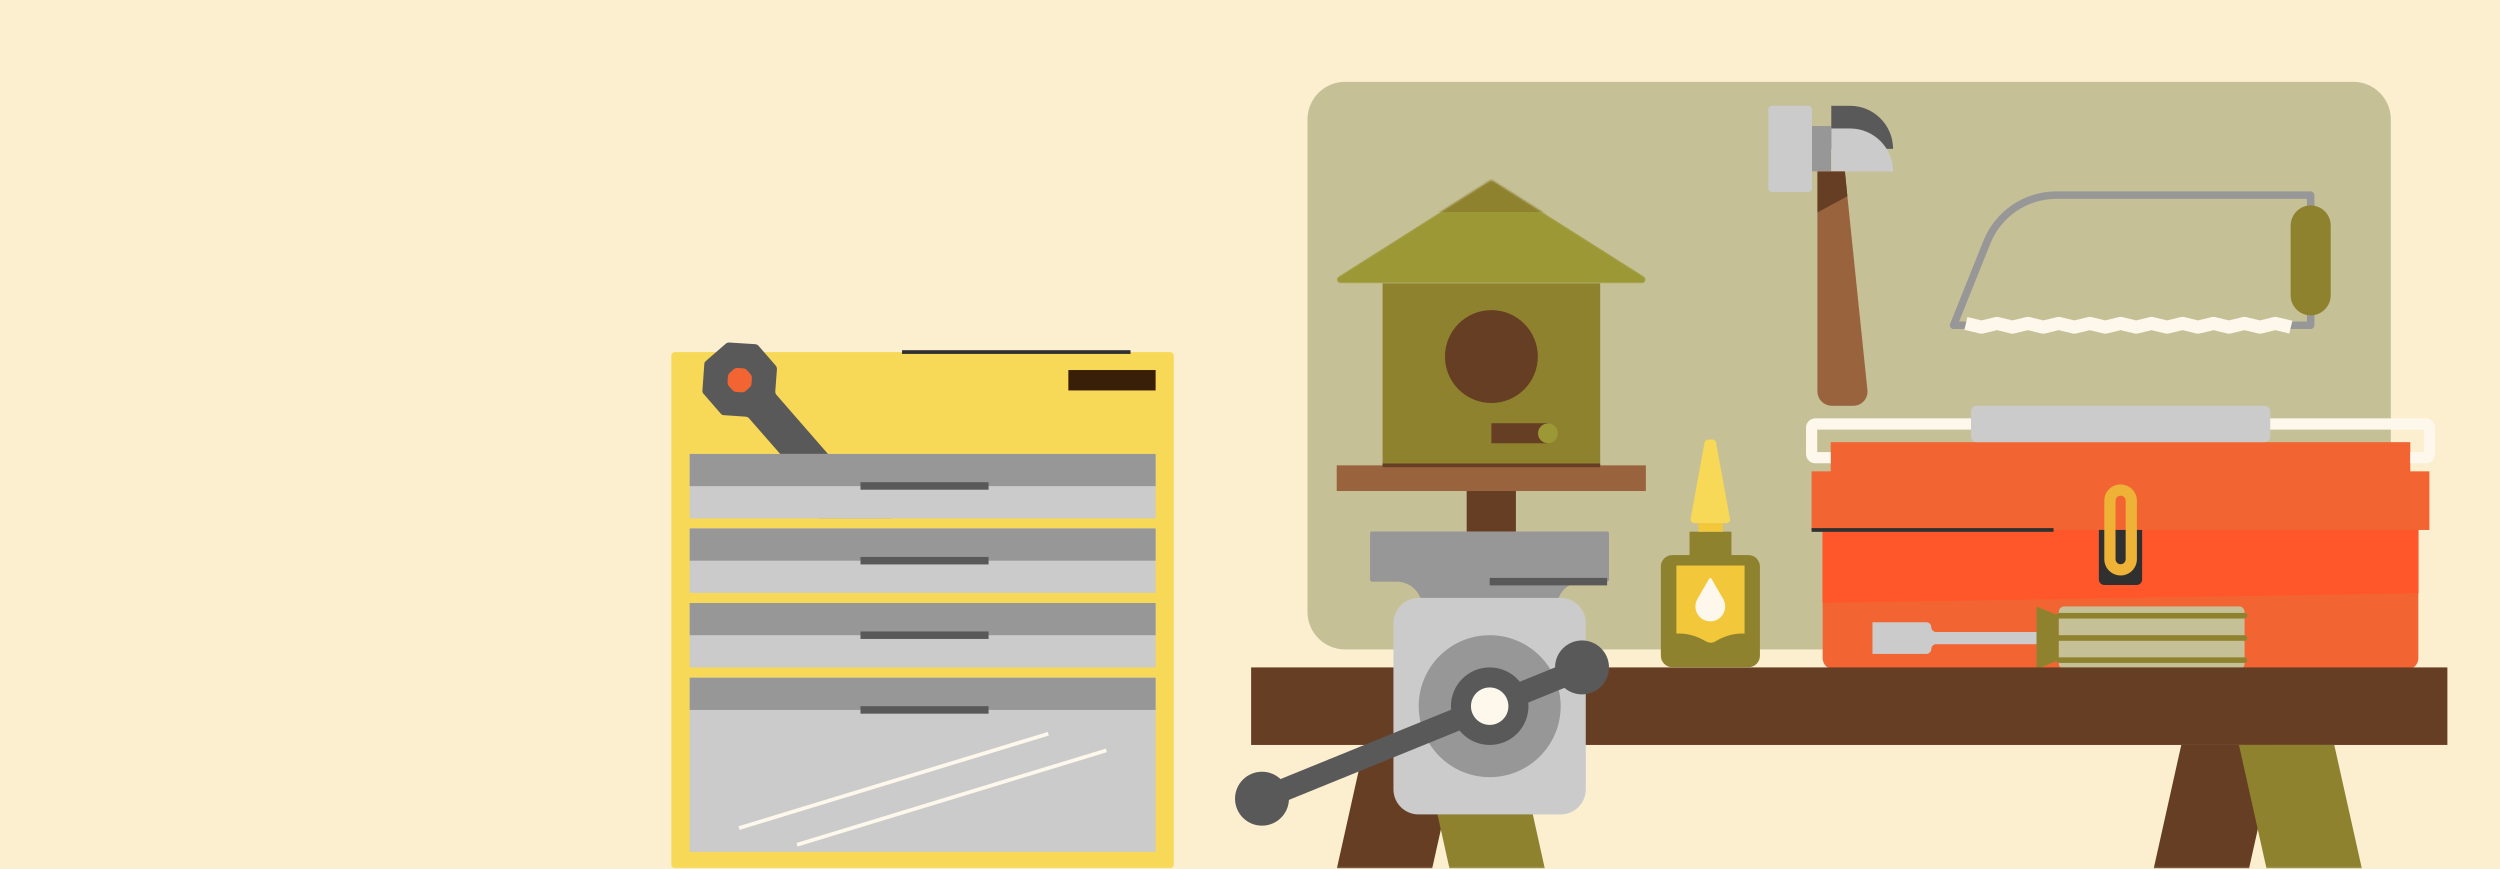 <svg width="1335" height="464" viewBox="0 0 1335 464" fill="none" xmlns="http://www.w3.org/2000/svg">
<g clip-path="url(#clip0_1528_78280)">
<rect width="1335" height="464" fill="#FBEFD0"/>
<mask id="mask0_1528_78280" style="mask-type:luminance" maskUnits="userSpaceOnUse" x="0" y="-1" width="1336" height="465">
<path d="M1335.1 -0.4H0.1V463.8H1335.1V-0.4Z" fill="white"/>
</mask>
<g mask="url(#mask0_1528_78280)">
<path d="M1335 -0.4H0V463.8H1335V-0.4Z" fill="#FBEFD0"/>
<path d="M718.199 43.7H1256.7C1267.7 43.7 1276.7 52.7 1276.7 63.7V326.8C1276.7 337.8 1267.7 346.8 1256.7 346.8H718.199C707.199 346.8 698.199 337.8 698.199 326.8V63.7C698.199 52.7 707.199 43.7 718.199 43.7Z" fill="#C6C097"/>
<path d="M1291.4 267.7V351.5C1291.4 354.8 1288.7 357.5 1285.4 357.5H979.3C976 357.5 973.3 354.8 973.3 351.5V267.7C973.3 264.4 976 261.7 979.3 261.7H1285.5C1288.8 261.7 1291.4 264.4 1291.4 267.7Z" fill="#F26533"/>
<path d="M1291.4 276.7V316.8L973.3 322V276.7H1291.4Z" fill="#FF5729"/>
<path d="M1287.1 251.7V236.1H977.599V251.7H967.399V283H1297.3V251.7H1287.1Z" fill="#F26533"/>
<path d="M1120.8 283H1143.9V309.4C1143.9 311.1 1142.6 312.4 1140.9 312.4H1123.8C1122.1 312.4 1120.8 311.1 1120.8 309.4V283Z" fill="#313030"/>
<path fill-rule="evenodd" clip-rule="evenodd" d="M964.399 228.4C964.399 225.643 966.643 223.4 969.399 223.4H1061.5V229.4H970.399V241.4H977.599V247.4H969.399C966.643 247.4 964.399 245.157 964.399 242.4V228.4Z" fill="#FEF8EC"/>
<path fill-rule="evenodd" clip-rule="evenodd" d="M1294.3 229.4H1203.2V223.4H1295.3C1298.06 223.4 1300.3 225.643 1300.3 228.4V242.4C1300.3 245.157 1298.06 247.4 1295.3 247.4H1287.1V241.4H1294.3V229.4Z" fill="#FEF8EC"/>
<path d="M1055.5 216.7H1209.3C1211 216.7 1212.3 218 1212.3 219.7V233.1C1212.3 234.8 1211 236.1 1209.3 236.1H1055.5C1053.8 236.1 1052.5 234.8 1052.5 233.1V219.7C1052.5 218.1 1053.8 216.7 1055.5 216.7Z" fill="#CBCBCB"/>
<path fill-rule="evenodd" clip-rule="evenodd" d="M1132.4 264.7C1130.86 264.7 1129.7 265.857 1129.7 267.4V298.6C1129.7 300.109 1130.92 301.3 1132.4 301.3C1133.91 301.3 1135.1 300.078 1135.1 298.6V267.4C1135.1 265.891 1133.88 264.7 1132.4 264.7ZM1123.7 267.4C1123.7 262.543 1127.54 258.7 1132.4 258.7C1137.12 258.7 1141.1 262.509 1141.1 267.4V298.6C1141.1 303.323 1137.29 307.3 1132.4 307.3C1127.68 307.3 1123.7 303.491 1123.7 298.6V267.4Z" fill="#EEB236"/>
<path d="M1096.6 337.5H1033.9C1032.5 337.5 1031.3 336.3 1031.3 334.9C1031.3 333.4 1030.1 332.3 1028.7 332.3H999.899V349.2H1028.7C1030.1 349.2 1031.3 348 1031.3 346.6C1031.3 345.1 1032.5 344 1033.9 344H1096.6V337.5Z" fill="#CBCBCB"/>
<path d="M1099.4 352.5L1087.5 357.4V323.9L1099.4 328.8V352.5Z" fill="#8E822F"/>
<path d="M1102.4 323.8H1195.6C1197.3 323.8 1198.6 325.1 1198.6 326.8V354.4C1198.6 356.1 1197.3 357.4 1195.6 357.4H1102.4C1100.7 357.4 1099.4 356.1 1099.4 354.4V326.8C1099.4 325.2 1100.7 323.8 1102.4 323.8Z" fill="#C6C097"/>
<path fill-rule="evenodd" clip-rule="evenodd" d="M1097.9 328.8C1097.9 327.972 1098.57 327.3 1099.4 327.3H1198.6C1199.43 327.3 1200.1 327.972 1200.1 328.8C1200.1 329.629 1199.43 330.3 1198.6 330.3H1099.4C1098.57 330.3 1097.9 329.629 1097.9 328.8Z" fill="#8E822F"/>
<path fill-rule="evenodd" clip-rule="evenodd" d="M1097.9 340.7C1097.9 339.872 1098.57 339.2 1099.4 339.2H1198.6C1199.43 339.2 1200.1 339.872 1200.1 340.7C1200.1 341.529 1199.43 342.2 1198.6 342.2H1099.4C1098.57 342.2 1097.9 341.529 1097.9 340.7Z" fill="#8E822F"/>
<path fill-rule="evenodd" clip-rule="evenodd" d="M1097.9 352.5C1097.9 351.672 1098.57 351 1099.4 351H1198.6C1199.43 351 1200.1 351.672 1200.1 352.5C1200.1 353.329 1199.43 354 1198.6 354H1099.4C1098.57 354 1097.9 353.329 1097.9 352.5Z" fill="#8E822F"/>
<path d="M854.5 151.3H738.3V248.5H854.5V151.3Z" fill="#8E822F"/>
<path d="M796.4 215.2C810.096 215.2 821.2 204.097 821.2 190.4C821.2 176.703 810.096 165.6 796.4 165.6C782.703 165.6 771.6 176.703 771.6 190.4C771.6 204.097 782.703 215.2 796.4 215.2Z" fill="#663E23"/>
<path d="M826.599 226H796.399V236.7H826.599V226Z" fill="#663E23"/>
<path d="M826.6 236.7C829.527 236.7 831.9 234.327 831.9 231.4C831.9 228.473 829.527 226.1 826.6 226.1C823.673 226.1 821.3 228.473 821.3 231.4C821.3 234.327 823.673 236.7 826.6 236.7Z" fill="#9B9835"/>
<mask id="mask1_1528_78280" style="mask-type:luminance" maskUnits="userSpaceOnUse" x="713" y="96" width="166" height="56">
<path d="M796.399 151.3H715.899C713.899 151.3 713.099 148.7 714.799 147.6L795.299 96.6C795.999 96.2 796.799 96.2 797.399 96.6L877.899 147.6C879.599 148.7 878.799 151.3 876.799 151.3H796.399Z" fill="white"/>
</mask>
<g mask="url(#mask1_1528_78280)">
<path d="M796.399 151.3H715.899C713.899 151.3 713.099 148.7 714.799 147.6L795.299 96.6C795.999 96.2 796.799 96.2 797.399 96.6L877.899 147.6C879.599 148.7 878.799 151.3 876.799 151.3H796.399Z" fill="#9B9835"/>
<path d="M839.5 65.4H753.3V113.2H839.5V65.4Z" fill="#8E822F"/>
</g>
<path d="M878.9 248.5H713.8V262.2H878.9V248.5Z" fill="#99643D"/>
<path d="M809.5 262.2H783.2V306.3H809.5V262.2Z" fill="#663E23"/>
<path d="M859.2 284.8V309.6C859.2 310.1 858.7 310.6 858.2 310.6H845C837.5 310.6 831.4 316.7 831.4 324.2V337.4H759.4V324.2C759.4 316.7 753.3 310.6 745.8 310.6H732.6C732.1 310.6 731.6 310.1 731.6 309.6V284.8C731.6 284.3 732.1 283.8 732.6 283.8H858.1C858.8 283.8 859.2 284.3 859.2 284.8Z" fill="#989797"/>
<path d="M1306.9 356.4H668.1V397.8H1306.9V356.4Z" fill="#663E23"/>
<path d="M779.499 397.8H728.599L713.899 463.7H764.799L779.499 397.8Z" fill="#663E23"/>
<path d="M759.399 397.8H810.299L824.899 463.7H773.999L759.399 397.8Z" fill="#8E822F"/>
<path d="M1215.7 397.8H1164.8L1150.1 463.7H1201L1215.7 397.8Z" fill="#663E23"/>
<path d="M1195.6 397.8H1246.5L1261.2 463.7H1210.3L1195.6 397.8Z" fill="#8E822F"/>
<path d="M933.699 296.4H924.599V283.9H902.199V296.4H892.999C889.599 296.4 886.899 299.2 886.899 302.5V350.2C886.899 353.6 889.699 356.3 892.999 356.3H933.699C937.099 356.3 939.799 353.5 939.799 350.2V302.5C939.799 299.2 937.099 296.4 933.699 296.4Z" fill="#8E822F"/>
<path d="M919.999 279.4H906.899V283.9H919.999V279.4Z" fill="#F3C73A"/>
<path d="M921.899 279.4H904.799C903.499 279.4 902.599 278.2 902.799 277L910.199 236.4C910.399 235.4 911.199 234.7 912.199 234.7H914.399C915.399 234.7 916.199 235.4 916.399 236.4L923.799 277C924.099 278.3 923.099 279.4 921.899 279.4Z" fill="#F7D857"/>
<path d="M895.199 302V338.3H896.699C901.799 338.3 906.599 339.9 910.999 342.5C911.699 342.9 912.599 343.2 913.499 343.2C914.399 343.2 915.199 343 915.999 342.5C920.399 339.9 925.199 338.3 930.299 338.3H931.599V302H895.199Z" fill="#F3C73A"/>
<path d="M912.7 309L906.4 319.9C903.4 325.2 907.2 331.8 913.3 331.8C919.4 331.8 923.2 325.2 920.2 319.9L913.9 309C913.7 308.5 913 308.5 912.7 309Z" fill="#FEF8EC"/>
<path d="M757.5 319.3H833.4C840.8 319.3 846.8 325.3 846.8 332.7V421.5C846.8 428.9 840.8 434.9 833.4 434.9H757.5C750.1 434.9 744.1 428.9 744.1 421.5V332.7C744.2 325.3 750.1 319.3 757.5 319.3Z" fill="#CBCBCB"/>
<path d="M795.5 415C816.431 415 833.4 398.032 833.4 377.1C833.4 356.169 816.431 339.2 795.5 339.2C774.568 339.2 757.6 356.169 757.6 377.1C757.6 398.032 774.568 415 795.5 415Z" fill="#989797"/>
<path d="M795.5 397.8C806.932 397.8 816.2 388.532 816.2 377.1C816.2 365.668 806.932 356.4 795.5 356.4C784.068 356.4 774.8 365.668 774.8 377.1C774.8 388.532 784.068 397.8 795.5 397.8Z" fill="#5A5959"/>
<path fill-rule="evenodd" clip-rule="evenodd" d="M845.36 363.258L677.66 431.458L673.14 420.342L840.84 352.142L845.36 363.258Z" fill="#5A5959"/>
<path d="M844.8 370.8C852.753 370.8 859.2 364.353 859.2 356.4C859.2 348.447 852.753 342 844.8 342C836.847 342 830.4 348.447 830.4 356.4C830.4 364.353 836.847 370.8 844.8 370.8Z" fill="#5A5959"/>
<path d="M673.9 440.9C681.853 440.9 688.3 434.453 688.3 426.5C688.3 418.547 681.853 412.1 673.9 412.1C665.947 412.1 659.5 418.547 659.5 426.5C659.5 434.453 665.947 440.9 673.9 440.9Z" fill="#5A5959"/>
<path d="M795.5 387.1C801.023 387.1 805.5 382.623 805.5 377.1C805.5 371.577 801.023 367.1 795.5 367.1C789.977 367.1 785.5 371.577 785.5 377.1C785.5 382.623 789.977 387.1 795.5 387.1Z" fill="#FEF8EC"/>
<path d="M360.5 188H624.8C625.9 188 626.8 188.9 626.8 190V461.7C626.8 462.8 625.9 463.7 624.8 463.7H360.5C359.4 463.7 358.5 462.8 358.5 461.7V190C358.5 188.9 359.4 188 360.5 188Z" fill="#F7D857"/>
<path d="M476.6 268.1L476 276.7H437.1L437.7 267.7C437.7 267.1 437.6 266.5 437.2 266L411.1 236.1L399.9 223.3C399.5 222.8 398.9 222.6 398.3 222.5L386.5 221.7C385.9 221.7 385.3 221.4 384.9 220.9L375.6 210.2C375.2 209.7 375 209.1 375.1 208.5L376.1 194.4C376.1 193.8 376.4 193.2 376.9 192.8L387.6 183.5C388.1 183.1 388.7 182.9 389.3 182.9L403.4 183.8C404 183.9 404.6 184.1 405 184.6L414.3 195.3C414.7 195.8 414.9 196.4 414.9 197L414 209C414 209.6 414.1 210.2 414.5 210.7L436.8 236.3L451.8 253.5C452.2 254 452.8 254.2 453.4 254.3L465.1 255.1C465.7 255.1 466.3 255.4 466.7 255.9L476 266.6C476.4 266.9 476.6 267.5 476.6 268.1Z" fill="#5A5959"/>
<path d="M391.8 197.2L389.7 199.1C389.1 199.6 388.7 200.4 388.7 201.2L388.5 204C388.5 204.8 388.7 205.6 389.2 206.2L391.1 208.3C391.6 208.9 392.4 209.3 393.2 209.3L396 209.5C396.8 209.6 397.6 209.3 398.2 208.8L400.3 206.9C400.9 206.4 401.3 205.6 401.3 204.8L401.5 202C401.5 201.2 401.3 200.4 400.8 199.8L398.9 197.7C398.4 197.1 397.6 196.7 396.8 196.7L394 196.5C393.2 196.4 392.4 196.7 391.8 197.2Z" fill="#F26533"/>
<path d="M469.6 272.2L469.3 276.8H450C450 276.7 450 276.6 450 276.4L450.4 270.9C450.5 270.1 450.8 269.4 451.4 268.9L455.6 265.3C456.2 264.8 457 264.5 457.8 264.6L463.3 265C464.1 265 464.8 265.4 465.4 266L469 270.2C469.4 270.6 469.6 271.4 469.6 272.2Z" fill="#BAC6B2"/>
<path d="M617.1 242.4H368.3V276.8H617.1V242.4Z" fill="#CBCBCB"/>
<path d="M617.1 242.4H368.3V259.6H617.1V242.4Z" fill="#989797"/>
<path d="M617.1 282.2H368.3V316.6H617.1V282.2Z" fill="#CBCBCB"/>
<path d="M617.1 282.2H368.3V299.4H617.1V282.2Z" fill="#989797"/>
<path d="M617.1 322H368.3V356.4H617.1V322Z" fill="#CBCBCB"/>
<path d="M617.1 322H368.3V339.2H617.1V322Z" fill="#989797"/>
<path d="M617.1 361.9H368.3V454.9H617.1V361.9Z" fill="#CBCBCB"/>
<path d="M617.1 361.9H368.3V379.1H617.1V361.9Z" fill="#989797"/>
<path d="M617.1 197.6H570.5V208.5H617.1V197.6Z" fill="#3A1F08"/>
<path fill-rule="evenodd" clip-rule="evenodd" d="M527.9 261.5H459.5V257.5H527.9V261.5Z" fill="#5A5959"/>
<path fill-rule="evenodd" clip-rule="evenodd" d="M527.9 301.4H459.5V297.4H527.9V301.4Z" fill="#5A5959"/>
<path fill-rule="evenodd" clip-rule="evenodd" d="M527.9 341.2H459.5V337.2H527.9V341.2Z" fill="#5A5959"/>
<path fill-rule="evenodd" clip-rule="evenodd" d="M527.9 381.1H459.5V377.1H527.9V381.1Z" fill="#5A5959"/>
<path fill-rule="evenodd" clip-rule="evenodd" d="M795.5 308.6H858.2V312.6H795.5V308.6Z" fill="#5A5959"/>
<path fill-rule="evenodd" clip-rule="evenodd" d="M1096.6 284H967.399V282H1096.6V284Z" fill="#313030"/>
<path fill-rule="evenodd" clip-rule="evenodd" d="M560.091 392.757L394.891 443.157L394.308 441.244L559.508 390.844L560.091 392.757Z" fill="#FEF8EC"/>
<path fill-rule="evenodd" clip-rule="evenodd" d="M591.091 401.657L425.891 452.057L425.308 450.144L590.508 399.744L591.091 401.657Z" fill="#FEF8EC"/>
<path fill-rule="evenodd" clip-rule="evenodd" d="M603.699 189H481.699V187H603.699V189Z" fill="#313030"/>
<path fill-rule="evenodd" clip-rule="evenodd" d="M1062.86 130.045C1062.86 130.045 1062.86 130.045 1062.86 130.045L1046.16 171.7H1231.9V106.2H1098.1C1082.62 106.2 1068.65 115.605 1062.86 130.045ZM1059.14 128.555C1065.55 112.596 1080.98 102.2 1098.1 102.2H1233.9C1235 102.2 1235.9 103.096 1235.9 104.2V173.7C1235.9 174.805 1235 175.7 1233.9 175.7H1043.2C1042.54 175.7 1041.91 175.371 1041.54 174.821C1041.17 174.271 1041.1 173.572 1041.34 172.956L1059.14 128.555Z" fill="#989797"/>
<path fill-rule="evenodd" clip-rule="evenodd" d="M1065.58 169.297C1066.12 169.167 1066.69 169.168 1067.23 169.3L1074.6 171.099L1082.08 169.297C1082.62 169.167 1083.19 169.168 1083.73 169.3L1091.1 171.099L1098.58 169.297C1099.12 169.168 1099.68 169.168 1100.22 169.297L1107.69 171.099L1115.07 169.3C1115.61 169.168 1116.18 169.167 1116.72 169.297L1124.19 171.099L1131.57 169.3C1132.11 169.168 1132.68 169.167 1133.22 169.297L1140.69 171.099L1148.07 169.3C1148.61 169.168 1149.18 169.167 1149.72 169.297L1157.2 171.1L1164.68 169.297C1165.22 169.167 1165.79 169.168 1166.33 169.3L1173.7 171.099L1181.18 169.297C1181.72 169.167 1182.29 169.168 1182.83 169.3L1190.2 171.099L1197.68 169.297C1198.22 169.168 1198.78 169.168 1199.32 169.297L1206.79 171.099L1214.17 169.3C1214.71 169.168 1215.28 169.167 1215.82 169.297L1224.12 171.297L1222.48 178.103L1215 176.301L1207.63 178.1C1207.09 178.233 1206.52 178.233 1205.98 178.103L1198.5 176.3L1191.02 178.103C1190.48 178.233 1189.91 178.233 1189.37 178.1L1181.99 176.301L1174.52 178.103C1173.98 178.233 1173.41 178.233 1172.87 178.1L1165.49 176.301L1158.02 178.103C1157.48 178.233 1156.92 178.233 1156.38 178.103L1148.9 176.301L1141.53 178.1C1140.99 178.233 1140.42 178.233 1139.88 178.103L1132.4 176.301L1125.03 178.1C1124.49 178.233 1123.92 178.233 1123.38 178.103L1115.9 176.301L1108.53 178.1C1107.99 178.233 1107.42 178.233 1106.88 178.103L1099.4 176.3L1091.92 178.103C1091.38 178.233 1090.81 178.233 1090.27 178.1L1082.89 176.301L1075.42 178.103C1074.88 178.233 1074.31 178.233 1073.77 178.1L1066.39 176.301L1058.92 178.103C1058.38 178.233 1057.82 178.233 1057.28 178.103L1048.98 176.103L1050.62 169.297L1058.1 171.1L1065.58 169.297Z" fill="#FEF8EC"/>
<path d="M1233.9 109.7C1239.8 109.7 1244.6 114.5 1244.6 120.4V157.7C1244.6 163.6 1239.8 168.4 1233.9 168.4C1228 168.4 1223.2 163.6 1223.2 157.7V120.4C1223.3 114.5 1228 109.7 1233.9 109.7Z" fill="#8E822F"/>
<path d="M946.3 56.5H965.6C966.7 56.5 967.6 57.4 967.6 58.5V100.5C967.6 101.6 966.7 102.5 965.6 102.5H946.3C945.2 102.5 944.3 101.6 944.3 100.5V58.5C944.3 57.3 945.2 56.5 946.3 56.5Z" fill="#CBCBCB"/>
<path d="M977.8 67.3H967.6V91.5H977.8V67.3Z" fill="#989797"/>
<path d="M977.899 56.5H987.899C1000.6 56.5 1010.9 66.8 1010.9 79.5H977.899V56.5Z" fill="#5A5959"/>
<path d="M977.899 68.6H987.899C1000.6 68.6 1010.9 78.9 1010.9 91.6H977.899V68.6Z" fill="#CBCBCB"/>
<path d="M989.6 216.7H978.2C974 216.7 970.5 213.3 970.5 209.1V91.6H985.1L986.5 104.8L997.2 208.3C997.7 212.8 994.2 216.7 989.6 216.7Z" fill="#99643D"/>
<path d="M986.5 104.8L970.6 113.4V91.6H985.2L986.5 104.8Z" fill="#663E23"/>
</g>
<path d="M738.3 248.5H854.5" stroke="#663E23" stroke-width="2" stroke-miterlimit="10"/>
</g>
<defs>
<clipPath id="clip0_1528_78280">
<rect width="1335" height="464" fill="white"/>
</clipPath>
</defs>
</svg>
